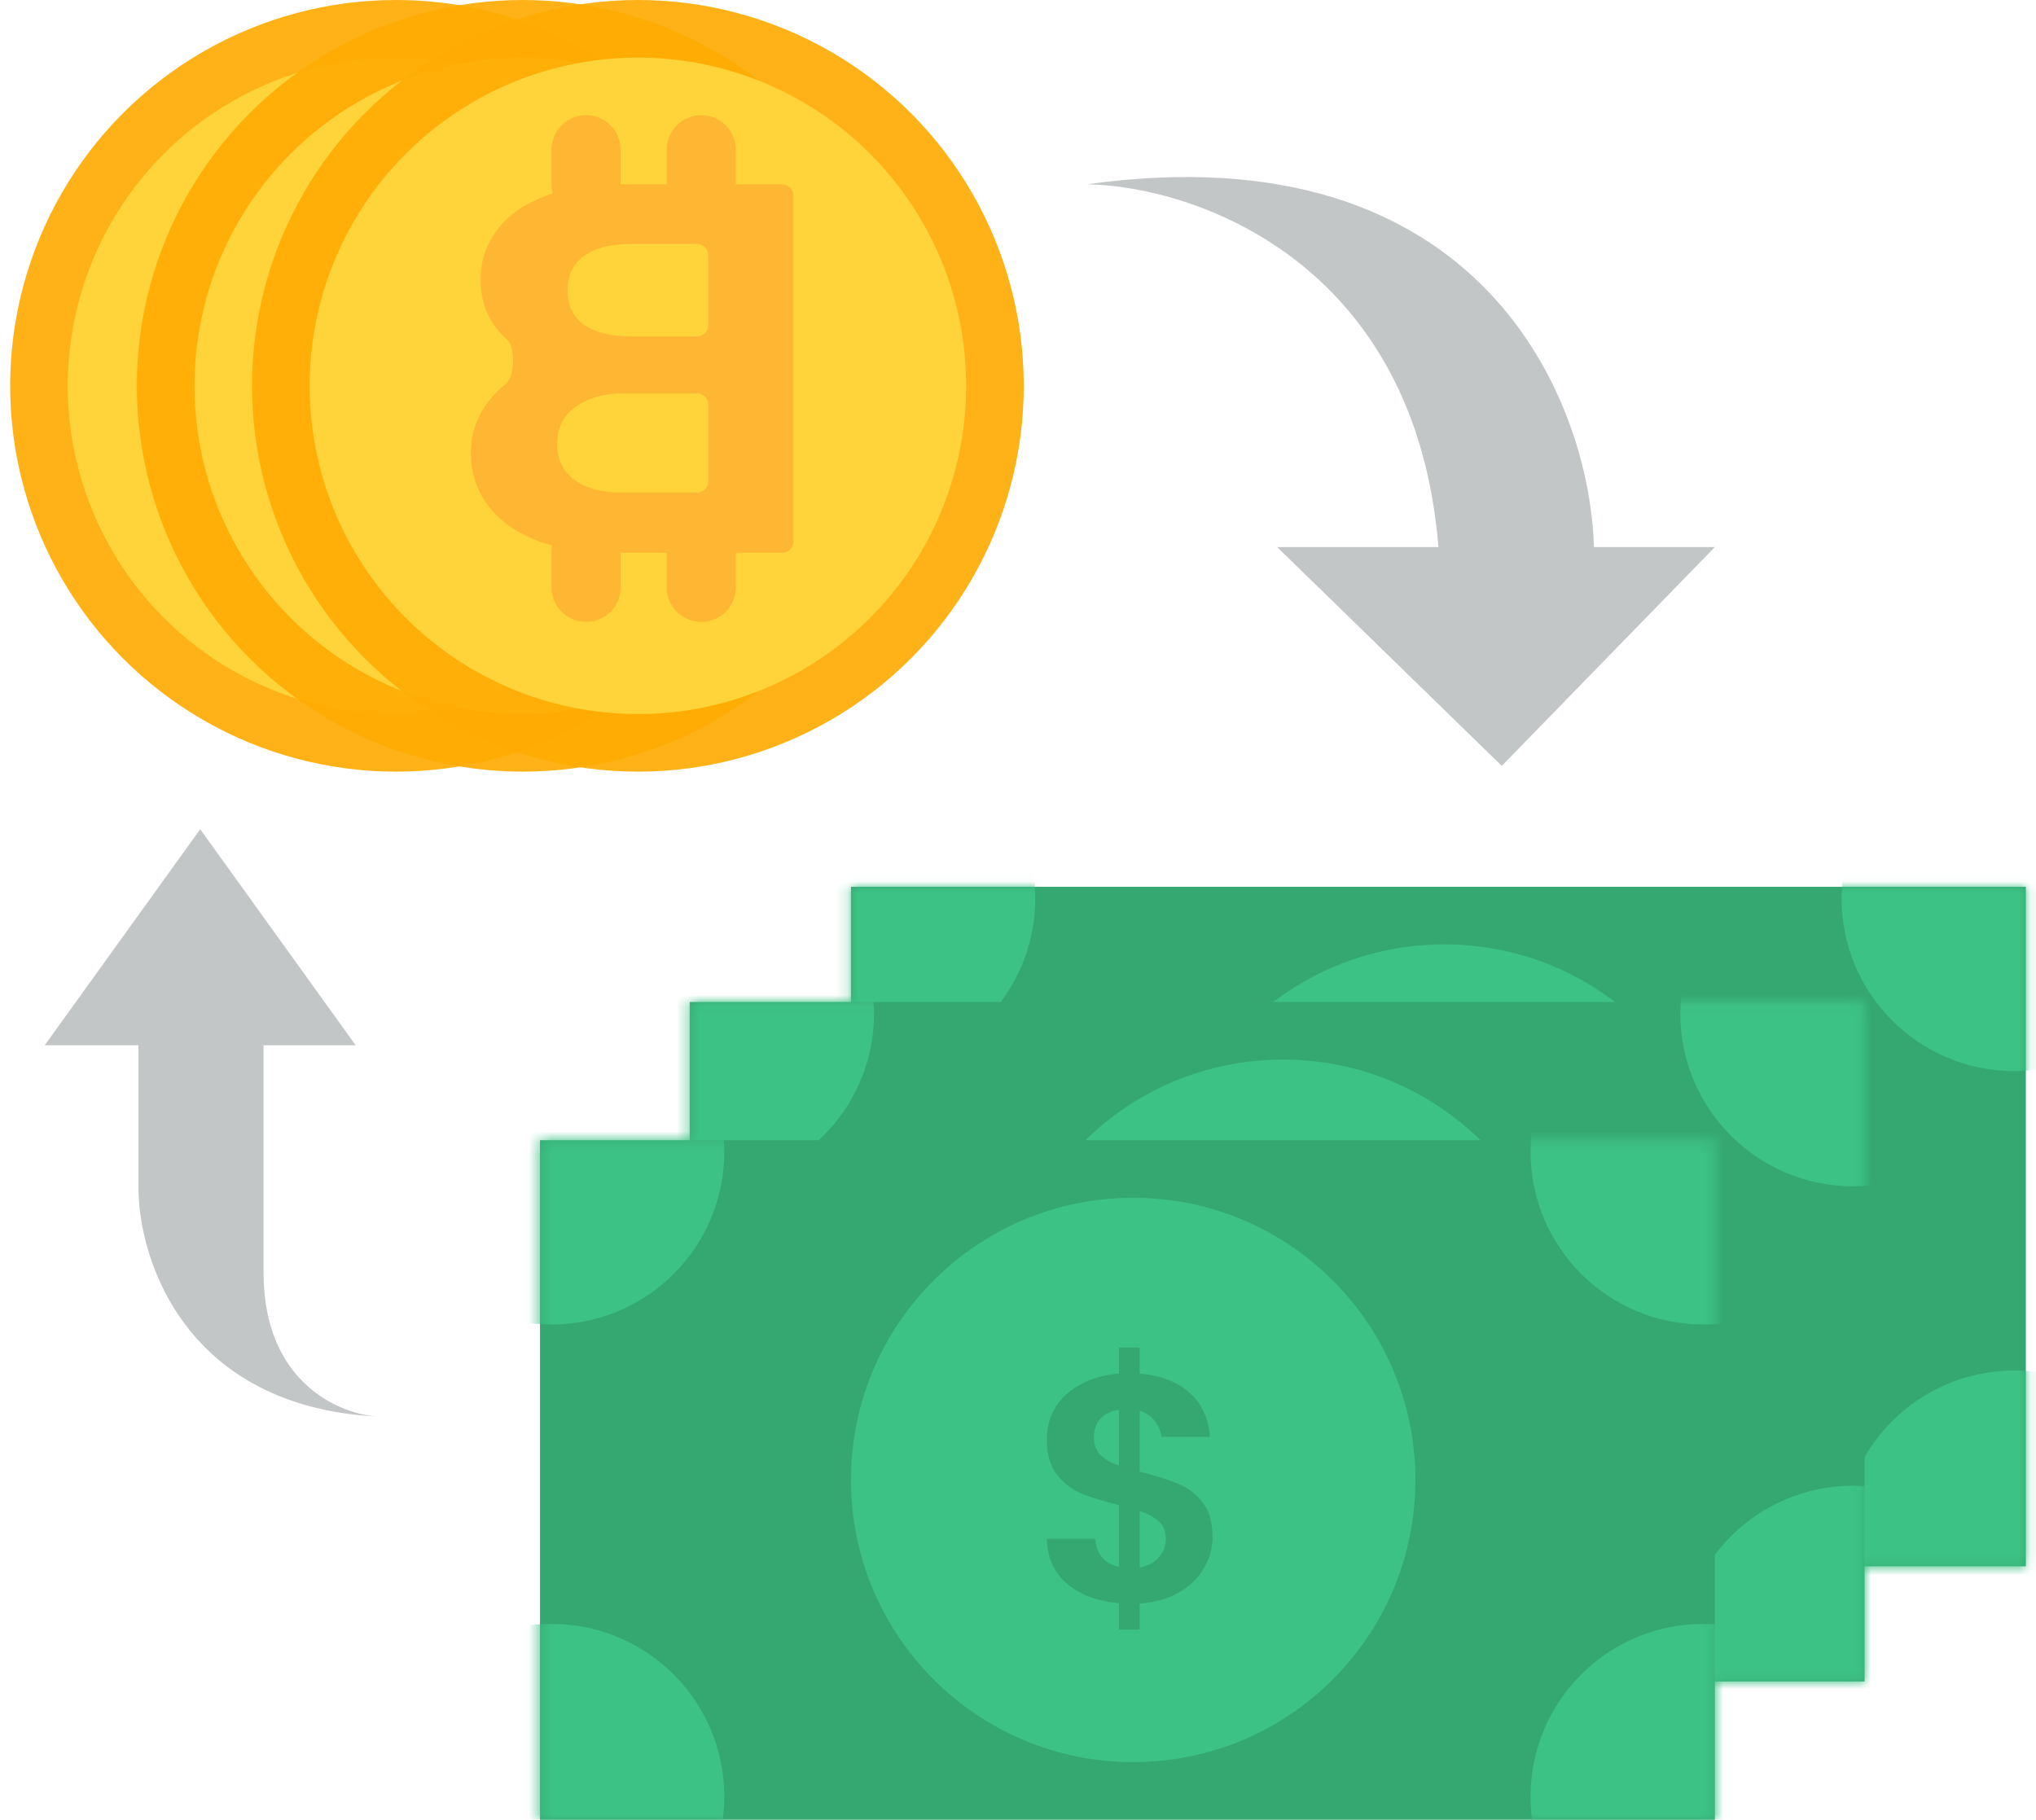 <svg width="179" height="160" viewBox="0 0 179 160" fill="none" xmlns="http://www.w3.org/2000/svg">
<rect x="74.817" y="77.975" width="103.291" height="59.747" fill="#35A872"/>
<mask id="mask0_1_438" style="mask-type:alpha" maskUnits="userSpaceOnUse" x="74" y="77" width="105" height="61">
<rect x="74.817" y="77.975" width="103.291" height="59.747" fill="#35A872"/>
</mask>
<g mask="url(#mask0_1_438)">
<circle cx="75.829" cy="78.987" r="15.19" fill="#3DC285"/>
<circle cx="75.829" cy="135.696" r="15.19" fill="#3DC285"/>
<circle cx="177.095" cy="135.696" r="15.19" fill="#3DC285"/>
<circle cx="177.095" cy="78.987" r="15.19" fill="#3DC285"/>
</g>
<circle cx="126.969" cy="107.848" r="24.81" fill="#3DC285"/>
<path d="M133.948 112.847C133.948 113.83 133.693 114.756 133.182 115.625C132.691 116.476 131.954 117.185 130.971 117.752C130.007 118.3 128.863 118.622 127.54 118.716V121.013H125.725V118.688C123.835 118.518 122.313 117.95 121.16 116.986C120.007 116.003 119.411 114.68 119.374 113.017H123.627C123.74 114.378 124.44 115.2 125.725 115.484V110.068C124.364 109.728 123.268 109.387 122.436 109.047C121.604 108.707 120.886 108.159 120.281 107.403C119.676 106.647 119.374 105.616 119.374 104.312C119.374 102.667 119.96 101.325 121.132 100.286C122.323 99.246 123.854 98.651 125.725 98.499V96.203H127.54V98.499C129.354 98.651 130.8 99.199 131.878 100.144C132.974 101.089 133.589 102.393 133.721 104.057H129.439C129.383 103.509 129.184 103.036 128.844 102.639C128.523 102.223 128.088 101.93 127.54 101.76V107.119C128.957 107.478 130.073 107.828 130.886 108.168C131.717 108.49 132.436 109.028 133.04 109.784C133.645 110.522 133.948 111.542 133.948 112.847ZM123.513 104.114C123.513 104.737 123.702 105.248 124.08 105.645C124.459 106.023 125.007 106.335 125.725 106.58V101.675C125.045 101.77 124.506 102.025 124.109 102.441C123.712 102.856 123.513 103.414 123.513 104.114ZM127.54 115.54C128.258 115.408 128.816 115.115 129.213 114.661C129.629 114.208 129.836 113.66 129.836 113.017C129.836 112.393 129.638 111.892 129.241 111.514C128.844 111.136 128.277 110.824 127.54 110.578V115.54Z" fill="#35A872"/>
<rect x="60.639" y="88.101" width="103.291" height="59.747" fill="#35A872"/>
<mask id="mask1_1_438" style="mask-type:alpha" maskUnits="userSpaceOnUse" x="60" y="88" width="104" height="60">
<rect x="60.639" y="88.101" width="103.291" height="59.747" fill="#35A872"/>
</mask>
<g mask="url(#mask1_1_438)">
<circle cx="61.653" cy="89.114" r="15.19" fill="#3DC285"/>
<circle cx="61.653" cy="145.823" r="15.19" fill="#3DC285"/>
<circle cx="162.919" cy="145.823" r="15.19" fill="#3DC285"/>
<circle cx="162.919" cy="89.114" r="15.19" fill="#3DC285"/>
</g>
<circle cx="112.792" cy="117.975" r="24.81" fill="#3DC285"/>
<path d="M119.771 122.973C119.771 123.956 119.516 124.883 119.006 125.752C118.514 126.603 117.777 127.312 116.794 127.879C115.83 128.427 114.686 128.748 113.363 128.843V131.139H111.548V128.814C109.658 128.644 108.136 128.077 106.983 127.113C105.83 126.13 105.235 124.807 105.197 123.144H109.45C109.563 124.505 110.263 125.327 111.548 125.61V120.195C110.187 119.854 109.091 119.514 108.259 119.174C107.427 118.834 106.709 118.285 106.104 117.529C105.499 116.773 105.197 115.743 105.197 114.439C105.197 112.794 105.783 111.452 106.955 110.412C108.146 109.373 109.677 108.777 111.548 108.626V106.329H113.363V108.626C115.178 108.777 116.624 109.325 117.701 110.271C118.798 111.216 119.412 112.52 119.544 114.184H115.263C115.206 113.635 115.008 113.163 114.667 112.766C114.346 112.35 113.911 112.057 113.363 111.887V117.246C114.781 117.605 115.896 117.955 116.709 118.295C117.541 118.616 118.259 119.155 118.864 119.911C119.469 120.648 119.771 121.669 119.771 122.973ZM109.337 114.24C109.337 114.864 109.526 115.374 109.904 115.771C110.282 116.149 110.83 116.461 111.548 116.707V111.802C110.868 111.896 110.329 112.151 109.932 112.567C109.535 112.983 109.337 113.541 109.337 114.24ZM113.363 125.667C114.081 125.535 114.639 125.242 115.036 124.788C115.452 124.334 115.66 123.786 115.66 123.144C115.66 122.52 115.461 122.019 115.064 121.641C114.667 121.263 114.1 120.951 113.363 120.705V125.667Z" fill="#35A872"/>
<rect x="47.475" y="100.253" width="103.291" height="59.747" fill="#35A872"/>
<mask id="mask2_1_438" style="mask-type:alpha" maskUnits="userSpaceOnUse" x="47" y="100" width="104" height="60">
<rect x="47.475" y="100.253" width="103.291" height="59.747" fill="#35A872"/>
</mask>
<g mask="url(#mask2_1_438)">
<circle cx="48.488" cy="101.266" r="15.19" fill="#3DC285"/>
<circle cx="48.488" cy="157.975" r="15.19" fill="#3DC285"/>
<circle cx="149.753" cy="157.975" r="15.19" fill="#3DC285"/>
<circle cx="149.753" cy="101.266" r="15.19" fill="#3DC285"/>
</g>
<circle cx="99.627" cy="130.127" r="24.81" fill="#3DC285"/>
<path d="M106.606 135.125C106.606 136.108 106.351 137.034 105.84 137.904C105.349 138.755 104.612 139.463 103.629 140.031C102.665 140.579 101.521 140.9 100.198 140.995V143.291H98.383V140.966C96.493 140.796 94.971 140.229 93.818 139.265C92.665 138.282 92.07 136.959 92.032 135.295H96.285C96.398 136.656 97.098 137.479 98.383 137.762V132.347C97.022 132.006 95.926 131.666 95.094 131.326C94.262 130.986 93.544 130.437 92.939 129.681C92.334 128.925 92.032 127.895 92.032 126.591C92.032 124.946 92.618 123.604 93.79 122.564C94.981 121.525 96.512 120.929 98.383 120.778V118.481H100.198V120.778C102.013 120.929 103.459 121.477 104.536 122.422C105.633 123.368 106.247 124.672 106.379 126.335H102.098C102.041 125.787 101.842 125.315 101.502 124.918C101.181 124.502 100.746 124.209 100.198 124.039V129.398C101.616 129.757 102.731 130.107 103.544 130.447C104.375 130.768 105.094 131.307 105.699 132.063C106.304 132.8 106.606 133.821 106.606 135.125ZM96.172 126.392C96.172 127.016 96.361 127.526 96.739 127.923C97.117 128.301 97.665 128.613 98.383 128.859V123.954C97.703 124.048 97.164 124.303 96.767 124.719C96.37 125.135 96.172 125.693 96.172 126.392ZM100.198 137.819C100.916 137.687 101.474 137.394 101.871 136.94C102.287 136.486 102.495 135.938 102.495 135.295C102.495 134.672 102.296 134.171 101.899 133.793C101.502 133.415 100.935 133.103 100.198 132.857V137.819Z" fill="#35A872"/>
<path d="M23.171 111.899C23.171 121.62 29.922 124.388 33.298 124.557C16.285 123.747 12.126 110.717 12.173 104.304V91.906H3.931L17.601 72.911L31.272 91.906H23.171V111.899Z" fill="#C3C6C7"/>
<path d="M126.462 48.102C124.437 22.988 105.028 16.372 95.576 16.203C130.412 11.342 139.796 35.443 140.133 48.102H150.766L132.032 67.342L112.285 48.102H126.462Z" fill="#C3C6C7"/>
<circle r="33.924" transform="matrix(-1 0 0 1 34.817 33.924)" fill="#FFAC04" fill-opacity="0.92"/>
<circle r="28.861" transform="matrix(-1 0 0 1 34.817 33.924)" fill="#FFD33A"/>
<path fill-rule="evenodd" clip-rule="evenodd" d="M43.424 13.165C43.424 11.487 42.063 10.127 40.386 10.127C38.708 10.127 37.348 11.487 37.348 13.165V16.203L33.297 16.203V13.165C33.297 11.487 31.937 10.127 30.259 10.127C28.581 10.127 27.221 11.487 27.221 13.165V16.203C27.221 16.481 27.259 16.751 27.329 17.008C27.078 17.089 26.833 17.177 26.594 17.27C24.742 17.982 23.354 18.973 22.429 20.242C21.468 21.511 20.987 22.95 20.987 24.559C20.987 26.447 21.574 28.026 22.749 29.295C22.926 29.492 23.113 29.68 23.309 29.86C24.102 30.585 24 33.116 23.161 33.787C22.808 34.069 22.475 34.383 22.162 34.727C20.809 36.212 20.133 37.914 20.133 39.833C20.133 41.566 20.631 43.099 21.628 44.429C22.589 45.729 23.995 46.751 25.846 47.493C26.305 47.678 26.785 47.839 27.287 47.978C27.244 48.181 27.221 48.392 27.221 48.608V51.646C27.221 53.324 28.581 54.684 30.259 54.684C31.937 54.684 33.297 53.324 33.297 51.646V48.608H37.348V51.646C37.348 53.324 38.708 54.684 40.386 54.684C42.063 54.684 43.424 53.324 43.424 51.646V48.608H47.487C48.039 48.608 48.487 48.16 48.487 47.608V17.203C48.487 16.65 48.039 16.203 47.487 16.203H43.424V13.165ZM41.011 28.573C41.011 29.125 40.563 29.573 40.011 29.573H34.176C32.396 29.573 31.026 29.233 30.065 28.552C29.103 27.84 28.623 26.834 28.623 25.534C28.623 24.234 29.103 23.228 30.065 22.517C31.026 21.805 32.396 21.449 34.176 21.449H40.011C40.563 21.449 41.011 21.896 41.011 22.449V28.573ZM33.482 43.315C31.666 43.315 30.26 42.944 29.264 42.201C28.231 41.458 27.715 40.406 27.715 39.044C27.715 37.651 28.249 36.568 29.317 35.794C30.385 34.989 31.827 34.587 33.642 34.587H40.011C40.563 34.587 41.011 35.035 41.011 35.587V42.315C41.011 42.867 40.563 43.315 40.011 43.315H33.482Z" fill="#FFB632"/>
<circle r="33.924" transform="matrix(-1 0 0 1 45.956 33.924)" fill="#FFAC04" fill-opacity="0.92"/>
<circle r="28.861" transform="matrix(-1 0 0 1 45.957 33.924)" fill="#FFD33A"/>
<path fill-rule="evenodd" clip-rule="evenodd" d="M54.564 13.165C54.564 11.487 53.204 10.127 51.526 10.127C49.848 10.127 48.488 11.487 48.488 13.165V16.203L44.437 16.203V13.165C44.437 11.487 43.077 10.127 41.399 10.127C39.721 10.127 38.361 11.487 38.361 13.165V16.203C38.361 16.481 38.399 16.751 38.469 17.008C38.218 17.089 37.973 17.177 37.734 17.27C35.883 17.982 34.495 18.973 33.569 20.242C32.608 21.511 32.127 22.95 32.127 24.559C32.127 26.447 32.715 28.026 33.889 29.295C34.066 29.492 34.253 29.68 34.449 29.86C35.242 30.585 35.141 33.116 34.301 33.787C33.948 34.069 33.615 34.383 33.302 34.727C31.949 36.212 31.273 37.914 31.273 39.833C31.273 41.566 31.771 43.099 32.768 44.429C33.729 45.729 35.135 46.751 36.986 47.493C37.446 47.678 37.926 47.839 38.427 47.978C38.384 48.181 38.361 48.392 38.361 48.608V51.646C38.361 53.324 39.721 54.684 41.399 54.684C43.077 54.684 44.437 53.324 44.437 51.646V48.608H48.488V51.646C48.488 53.324 49.848 54.684 51.526 54.684C53.204 54.684 54.564 53.324 54.564 51.646V48.608H58.627C59.179 48.608 59.627 48.16 59.627 47.608V17.203C59.627 16.65 59.179 16.203 58.627 16.203H54.564V13.165ZM52.151 28.573C52.151 29.125 51.704 29.573 51.151 29.573H45.316C43.536 29.573 42.166 29.233 41.205 28.552C40.244 27.84 39.763 26.834 39.763 25.534C39.763 24.234 40.244 23.228 41.205 22.517C42.166 21.805 43.536 21.449 45.316 21.449H51.151C51.704 21.449 52.151 21.896 52.151 22.449V28.573ZM44.622 43.315C42.807 43.315 41.401 42.944 40.404 42.201C39.371 41.458 38.855 40.406 38.855 39.044C38.855 37.651 39.389 36.568 40.457 35.794C41.525 34.989 42.967 34.587 44.782 34.587H51.151C51.704 34.587 52.151 35.035 52.151 35.587V42.315C52.151 42.867 51.704 43.315 51.151 43.315H44.622Z" fill="#FFB632"/>
<circle r="33.924" transform="matrix(-1 0 0 1 56.082 33.924)" fill="#FFAC04" fill-opacity="0.92"/>
<circle r="28.861" transform="matrix(-1 0 0 1 56.083 33.924)" fill="#FFD33A"/>
<path fill-rule="evenodd" clip-rule="evenodd" d="M64.69 13.165C64.69 11.487 63.33 10.127 61.652 10.127C59.974 10.127 58.614 11.487 58.614 13.165V16.203L54.563 16.203V13.165C54.563 11.487 53.203 10.127 51.525 10.127C49.847 10.127 48.487 11.487 48.487 13.165V16.203C48.487 16.481 48.525 16.751 48.595 17.008C48.344 17.089 48.099 17.177 47.86 17.27C46.009 17.982 44.62 18.973 43.695 20.242C42.734 21.511 42.253 22.95 42.253 24.559C42.253 26.447 42.84 28.026 44.015 29.295C44.192 29.492 44.379 29.68 44.575 29.86C45.368 30.585 45.266 33.116 44.427 33.787C44.074 34.069 43.741 34.383 43.428 34.727C42.075 36.212 41.399 37.914 41.399 39.833C41.399 41.566 41.897 43.099 42.894 44.429C43.855 45.729 45.261 46.751 47.112 47.493C47.572 47.678 48.052 47.839 48.553 47.978C48.51 48.181 48.487 48.392 48.487 48.608V51.646C48.487 53.324 49.847 54.684 51.525 54.684C53.203 54.684 54.563 53.324 54.563 51.646V48.608H58.614V51.646C58.614 53.324 59.974 54.684 61.652 54.684C63.33 54.684 64.69 53.324 64.69 51.646V48.608H68.753C69.305 48.608 69.753 48.16 69.753 47.608V17.203C69.753 16.65 69.305 16.203 68.753 16.203H64.69V13.165ZM62.277 28.573C62.277 29.125 61.83 29.573 61.277 29.573H55.442C53.662 29.573 52.292 29.233 51.331 28.552C50.37 27.84 49.889 26.834 49.889 25.534C49.889 24.234 50.37 23.228 51.331 22.517C52.292 21.805 53.662 21.449 55.442 21.449H61.277C61.83 21.449 62.277 21.896 62.277 22.449V28.573ZM54.748 43.315C52.933 43.315 51.526 42.944 50.53 42.201C49.497 41.458 48.981 40.406 48.981 39.044C48.981 37.651 49.515 36.568 50.583 35.794C51.651 34.989 53.093 34.587 54.908 34.587H61.277C61.83 34.587 62.277 35.035 62.277 35.587V42.315C62.277 42.867 61.83 43.315 61.277 43.315H54.748Z" fill="#FFB632"/>
</svg>
